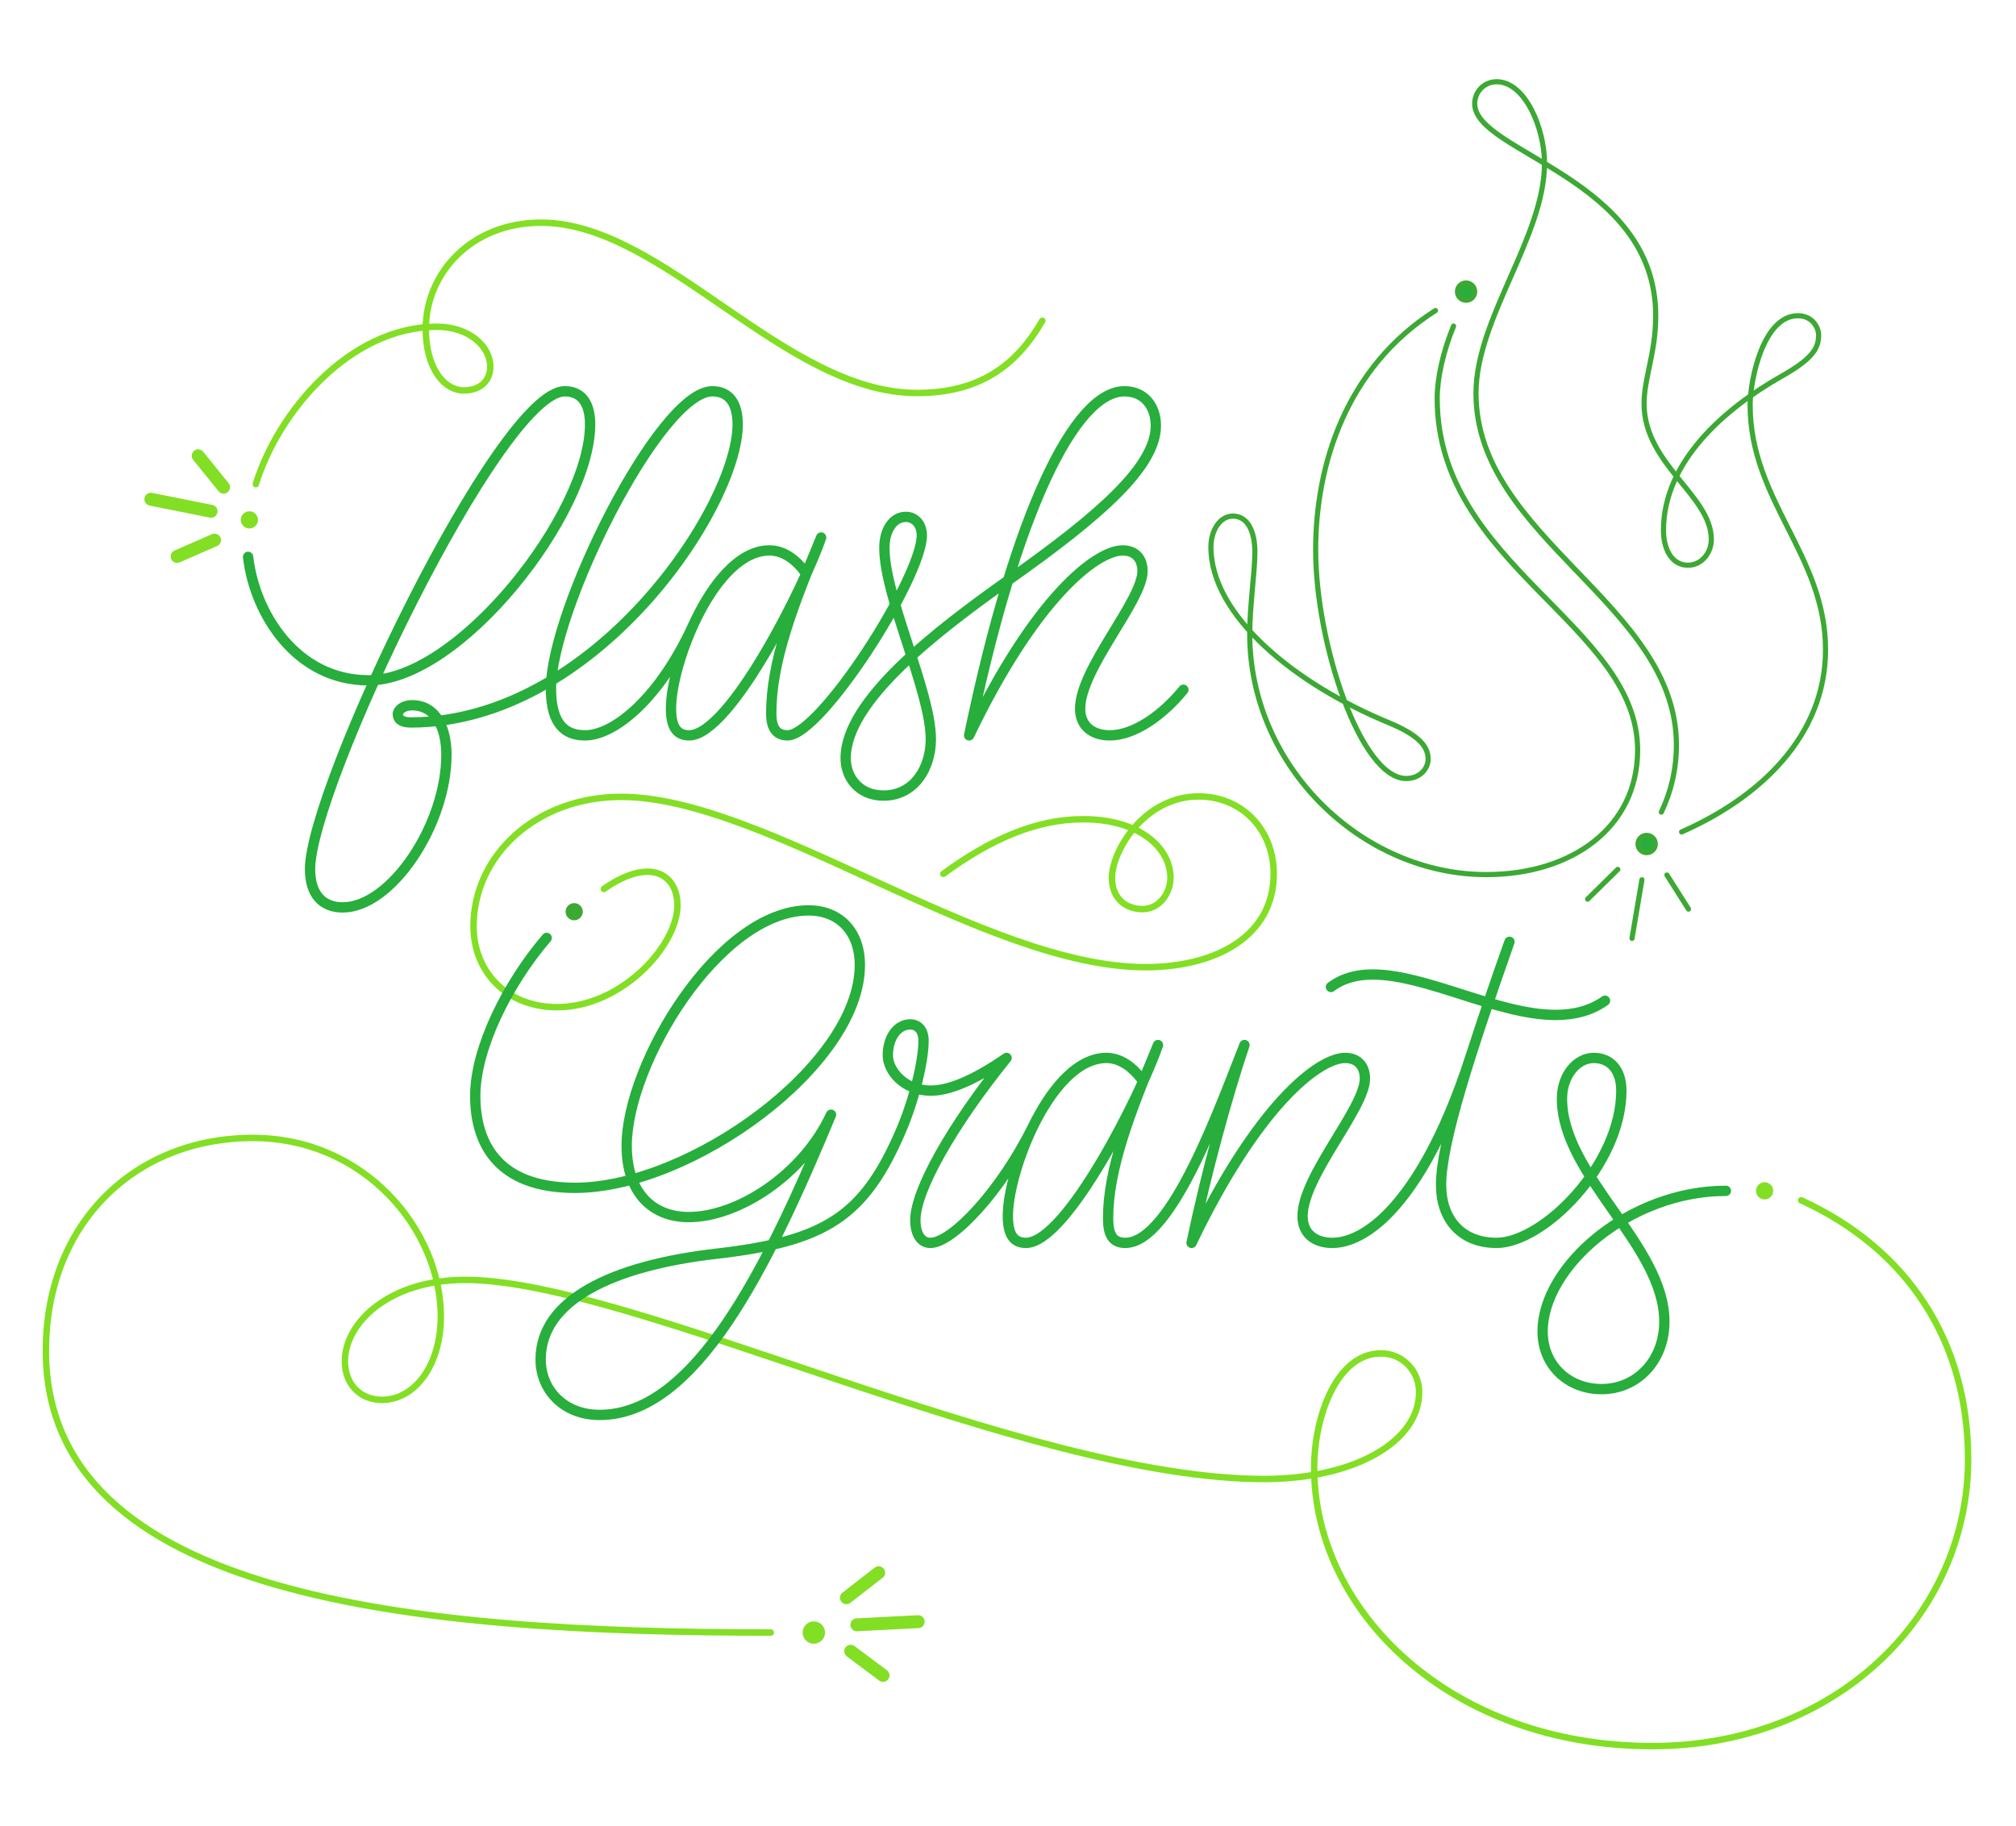 <svg width="1562" height="1415" viewBox="0 0 1562 1415" fill="none" xmlns="http://www.w3.org/2000/svg">
<path d="M630.554 1258.58C626.886 1258.58 623.886 1261.58 623.886 1265.25C623.886 1268.91 626.886 1271.91 630.554 1271.91C634.22 1271.91 637.22 1268.91 637.22 1265.25C637.22 1261.58 634.22 1258.58 630.554 1258.58Z" fill="#82DF24" stroke="#82DF24" stroke-width="4" stroke-miterlimit="10" stroke-linecap="round" stroke-linejoin="round"/>
<path d="M1395.55 930.246C1478.55 968.246 1524.89 1039.91 1524.89 1130.91C1524.89 1252.58 1421.89 1353.25 1280.22 1353.25C1123.89 1353.25 1018.22 1248.91 1018.22 1137.58C1018.22 1097.58 1035.89 1048.91 1069.89 1048.91C1087.22 1048.91 1099.55 1062.91 1099.55 1078.91C1099.55 1117.25 1049.55 1146.25 979.554 1146.25C792.886 1146.25 489.554 991.913 360.554 991.913C300.887 991.913 267.22 1025.58 267.22 1054.91C267.22 1072.91 279.22 1084.91 295.887 1084.91C321.554 1084.91 341.554 1057.91 341.554 1020.25C341.554 953.579 282.887 881.913 195.887 881.913C104.554 881.913 35.554 947.913 35.554 1046.91C35.554 1238.91 322.554 1265.25 597.22 1265.25" stroke="#82DF24" stroke-width="5" stroke-miterlimit="10" stroke-linecap="round" stroke-linejoin="round"/>
<path d="M730.886 677.246C766.886 650.913 802.22 634.913 839.22 634.913C883.554 634.913 906.886 657.579 906.886 680.246C906.886 692.246 898.22 704.579 885.22 704.579C872.886 704.579 861.554 696.913 861.554 680.246C861.554 659.246 886.886 617.246 928.554 617.246C962.886 617.246 986.886 643.579 986.886 677.246C986.886 725.246 942.554 749.579 887.554 749.579C762.886 749.579 592.554 617.579 481.22 617.579C415.554 617.579 366.887 662.913 366.887 717.913C366.887 752.913 392.554 780.579 431.554 780.579C481.554 780.579 524.887 732.913 524.887 701.579C524.887 686.579 516.554 675.579 501.554 675.579C492.554 675.579 481.22 679.579 467.887 688.913" stroke="#82DF24" stroke-width="5" stroke-miterlimit="10" stroke-linecap="round" stroke-linejoin="round"/>
<path d="M198.22 375.246C215.22 319.58 270.887 253.246 338.554 253.246C363.22 253.246 379.887 268.246 379.887 284.246C379.887 293.913 373.22 302.58 359.554 302.58C342.887 302.58 329.887 283.58 329.887 254.913C329.887 212.246 364.554 172.58 419.22 172.58C514.22 172.58 607.554 304.58 710.554 304.58C757.554 304.58 786.886 284.58 807.554 248.58" stroke="#82DF24" stroke-width="5" stroke-miterlimit="10" stroke-linecap="round" stroke-linejoin="round"/>
<path d="M1243.55 775.579C1232.22 783.579 1219.22 786.579 1205.22 786.579C1160.55 786.579 1105.22 755.246 1063.55 755.246C1051.55 755.246 1040.55 757.913 1031.22 764.913" stroke="#27AE3C" stroke-width="8" stroke-miterlimit="10" stroke-linecap="round" stroke-linejoin="round"/>
<path d="M423.554 726.913C393.22 762.246 368.22 812.579 368.22 849.246C368.22 884.913 384.554 920.579 445.554 920.579C534.886 920.579 666.22 825.579 666.22 747.913C666.22 722.246 650.554 705.579 626.554 705.579C556.886 705.579 485.554 824.579 485.554 887.913C485.554 924.579 505.554 943.246 533.554 943.246C571.886 943.246 622.22 910.579 643.886 863.913C594.554 982.579 538.886 1096.58 464.554 1096.58C436.554 1096.58 418.887 1076.91 418.887 1053.58C418.887 1007.91 473.554 980.913 555.554 971.579C639.554 961.913 669.554 942.913 698.22 875.913C708.22 852.579 715.554 822.579 715.554 806.579C715.554 797.579 710.554 793.913 705.22 793.913C695.22 793.913 687.886 804.246 687.886 817.913C687.886 829.579 700.22 845.246 721.22 845.246C734.22 845.246 752.886 838.579 779.886 819.913C736.886 873.246 709.22 922.913 709.22 945.579C709.22 955.913 713.22 963.246 720.886 963.246C737.886 963.246 775.886 922.913 800.554 872.579C814.554 844.246 834.554 819.913 857.22 819.913C868.554 819.913 877.886 827.579 884.22 835.913C877.886 827.579 868.554 819.913 857.22 819.913C814.22 819.913 780.886 907.246 780.886 942.246C780.886 955.579 784.554 963.246 794.886 963.246C826.886 963.246 885.22 845.579 897.22 809.913C874.886 863.579 858.554 906.579 858.554 944.246C858.554 956.579 861.886 963.246 871.886 963.246C908.22 963.246 946.22 854.913 964.22 809.913C951.22 848.579 934.886 907.246 923.22 963.246C974.22 856.913 1021.55 819.913 1042.22 819.913C1052.55 819.913 1057.55 826.913 1057.55 835.913C1057.55 858.913 1009.22 911.579 1009.22 942.579C1009.22 955.913 1018.55 963.246 1032.22 963.246C1043.55 963.246 1057.22 957.579 1071.89 943.913C1094.22 922.913 1118.55 883.579 1139.55 818.246C1148.22 791.579 1158.22 761.579 1169.55 729.913C1139.89 814.246 1116.55 885.246 1116.55 918.246C1116.55 944.579 1131.89 963.246 1159.55 963.246C1195.55 963.246 1256.22 902.913 1256.22 845.246C1256.22 829.913 1248.22 819.913 1234.89 819.913C1221.55 819.913 1210.22 833.579 1210.22 851.579C1210.22 910.913 1289.55 965.246 1289.55 1024.25C1289.55 1054.25 1268.55 1076.58 1240.89 1076.58C1214.89 1076.58 1195.22 1057.91 1195.22 1031.91C1195.22 981.579 1262.55 922.913 1337.22 922.913" stroke="#27AE3C" stroke-width="8" stroke-miterlimit="10" stroke-linecap="round" stroke-linejoin="round"/>
<path d="M192.22 431.58C197.22 475.58 229.554 527.246 285.554 527.246C356.554 527.246 457.22 397.246 457.22 328.913C457.22 313.913 451.554 303.246 437.554 303.246C387.22 303.246 240.22 610.913 240.22 673.579C240.22 692.913 249.554 703.246 265.554 703.246C302.887 703.246 345.887 639.579 345.887 584.913C345.887 565.58 338.554 546.58 319.22 546.58C312.554 546.58 308.22 550.246 308.22 553.58C308.22 557.58 311.554 559.913 318.22 559.913C460.554 559.913 571.554 392.913 571.554 328.913C571.554 313.913 565.886 303.246 551.886 303.246C511.22 303.246 426.887 472.58 426.887 533.58C426.887 554.913 433.22 569.913 453.22 569.913C476.554 569.913 511.554 540.246 536.886 484.913C550.886 454.246 571.886 426.58 596.22 426.58C607.554 426.58 616.886 434.246 623.22 442.58C616.886 434.246 607.554 426.58 596.22 426.58C553.22 426.58 519.887 513.913 519.887 548.913C519.887 562.246 523.554 569.913 533.886 569.913C565.886 569.913 624.22 452.246 636.22 416.58C613.886 470.246 597.554 513.246 597.554 552.913C597.554 563.246 600.886 569.913 610.22 569.913C635.886 569.913 714.22 447.58 714.22 414.913C714.22 405.913 708.554 400.58 701.886 400.58C691.886 400.58 685.22 410.913 685.22 424.58C685.22 462.913 721.22 535.913 721.22 572.913C721.22 594.913 708.554 616.579 684.554 616.579C665.554 616.579 655.22 602.579 655.22 587.579C655.22 542.913 725.886 488.913 781.886 449.246C852.22 399.58 895.554 361.58 895.554 329.913C895.554 315.246 886.886 303.246 871.22 303.246C832.886 303.246 786.886 396.246 750.886 569.913C801.886 463.58 849.22 426.58 869.886 426.58C880.22 426.58 885.22 433.58 885.22 442.58C885.22 465.58 836.886 518.246 836.886 549.246C836.886 562.58 846.22 569.913 859.886 569.913C878.886 569.913 900.886 554.246 916.886 534.58" stroke="#27AE3C" stroke-width="8" stroke-miterlimit="10" stroke-linecap="round" stroke-linejoin="round"/>
<path d="M166.22 418.58L137.22 431.246" stroke="#82DF24" stroke-width="10" stroke-miterlimit="10" stroke-linecap="round" stroke-linejoin="round"/>
<path d="M163.554 396.246L116.887 386.913" stroke="#82DF24" stroke-width="10" stroke-miterlimit="10" stroke-linecap="round" stroke-linejoin="round"/>
<path d="M173.22 377.58L153.554 353.246" stroke="#82DF24" stroke-width="10" stroke-miterlimit="10" stroke-linecap="round" stroke-linejoin="round"/>
<path d="M655.803 1238.27L680.788 1218.85" stroke="#82DF24" stroke-width="10" stroke-miterlimit="10" stroke-linecap="round" stroke-linejoin="round"/>
<path d="M663.89 1259.26L711.418 1256.81" stroke="#82DF24" stroke-width="10" stroke-miterlimit="10" stroke-linecap="round" stroke-linejoin="round"/>
<path d="M659.122 1279.73L684.177 1298.47" stroke="#82DF24" stroke-width="10" stroke-miterlimit="10" stroke-linecap="round" stroke-linejoin="round"/>
<path d="M1367.22 916.246C1363.55 916.246 1360.55 919.246 1360.55 922.913C1360.55 926.579 1363.55 929.579 1367.22 929.579C1370.89 929.579 1373.89 926.579 1373.89 922.913C1373.89 919.246 1370.89 916.246 1367.22 916.246Z" fill="#82DF24"/>
<path d="M444.887 699.913C441.22 699.913 438.22 702.913 438.22 706.579C438.22 710.246 441.22 713.246 444.887 713.246C448.554 713.246 451.554 710.246 451.554 706.579C451.554 702.913 448.554 699.913 444.887 699.913Z" fill="#3BA933"/>
<path d="M193.22 396.246C189.554 396.246 186.554 399.246 186.554 402.913C186.554 406.58 189.554 409.58 193.22 409.58C196.887 409.58 199.887 406.58 199.887 402.913C199.887 399.246 196.887 396.246 193.22 396.246Z" fill="#82DF24"/>
<path d="M1275.84 647.434C1272.16 647.434 1269.16 650.439 1269.16 654.113C1269.16 657.787 1272.16 660.792 1275.84 660.792C1279.51 660.792 1282.52 657.787 1282.52 654.113C1282.52 650.439 1279.51 647.434 1275.84 647.434Z" fill="#27AE3C" stroke="#3BA933" stroke-width="4" stroke-miterlimit="10" stroke-linecap="round" stroke-linejoin="round"/>
<path d="M1135.92 219.316C1132.24 219.316 1129.24 222.322 1129.24 225.996C1129.24 229.668 1132.24 232.674 1135.92 232.674C1139.59 232.674 1142.59 229.668 1142.59 225.996C1142.59 222.322 1139.59 219.316 1135.92 219.316Z" fill="#27AE3C" stroke="#3BA933" stroke-width="4" stroke-miterlimit="10" stroke-linecap="round" stroke-linejoin="round"/>
<path d="M1302.89 644.763C1363.67 618.047 1414.43 570.293 1414.43 503.504C1414.43 430.371 1355.99 387.959 1355.99 313.823C1355.99 294.788 1366 244.696 1393.05 244.696C1404.07 244.696 1409.08 253.713 1409.08 259.724C1409.08 270.744 1403.07 278.759 1380.03 291.783C1335.95 316.829 1288.86 357.904 1288.86 411.001C1288.86 425.027 1294.87 438.051 1307.9 438.051C1317.92 438.051 1325.93 429.034 1325.93 418.014C1325.93 383.951 1273.83 359.907 1273.83 312.821C1273.83 292.785 1282.85 273.75 1282.85 244.696C1282.85 137.5 1142.59 118.465 1142.59 80.395C1142.59 71.379 1149.61 63.364 1159.63 63.364C1181.67 63.364 1196.69 99.43 1196.69 126.48C1196.69 183.584 1143.6 246.7 1143.6 304.807C1143.6 417.012 1298.88 468.106 1298.88 577.306C1298.88 596.675 1294.54 614.04 1287.19 629.401" stroke="#3BA933" stroke-width="4" stroke-miterlimit="10" stroke-linecap="round" stroke-linejoin="round"/>
<path d="M1112.21 240.689C1042.74 284.77 1019.37 360.576 1019.37 426.029C1019.37 499.163 1054.43 603.354 1089.5 603.354C1100.52 603.354 1106.53 595.339 1106.53 588.326C1106.53 579.31 1100.52 570.293 1076.47 560.275C1003.34 530.22 938.22 477.123 938.22 424.025C938.22 411.001 945.233 399.981 955.251 399.981C966.271 399.981 972.282 411.001 972.282 428.033C972.282 443.06 968.275 470.11 968.275 491.148C968.275 594.337 1055.43 677.824 1151.61 677.824C1217.73 677.824 1268.83 641.423 1268.83 581.313C1268.83 484.135 1113.54 438.051 1113.54 308.814C1113.54 293.453 1117.88 273.083 1126.23 252.711" stroke="#3BA933" stroke-width="4" stroke-miterlimit="10" stroke-linecap="round" stroke-linejoin="round"/>
<path d="M1272.16 681.828L1264.48 727.244" stroke="#3BA933" stroke-width="4" stroke-miterlimit="10" stroke-linecap="round" stroke-linejoin="round"/>
<path d="M1291.54 678.155L1308.23 704.537" stroke="#3BA933" stroke-width="4" stroke-miterlimit="10" stroke-linecap="round" stroke-linejoin="round"/>
<path d="M1253.46 673.814L1230.09 696.857" stroke="#3BA933" stroke-width="4" stroke-miterlimit="10" stroke-linecap="round" stroke-linejoin="round"/>
</svg>
